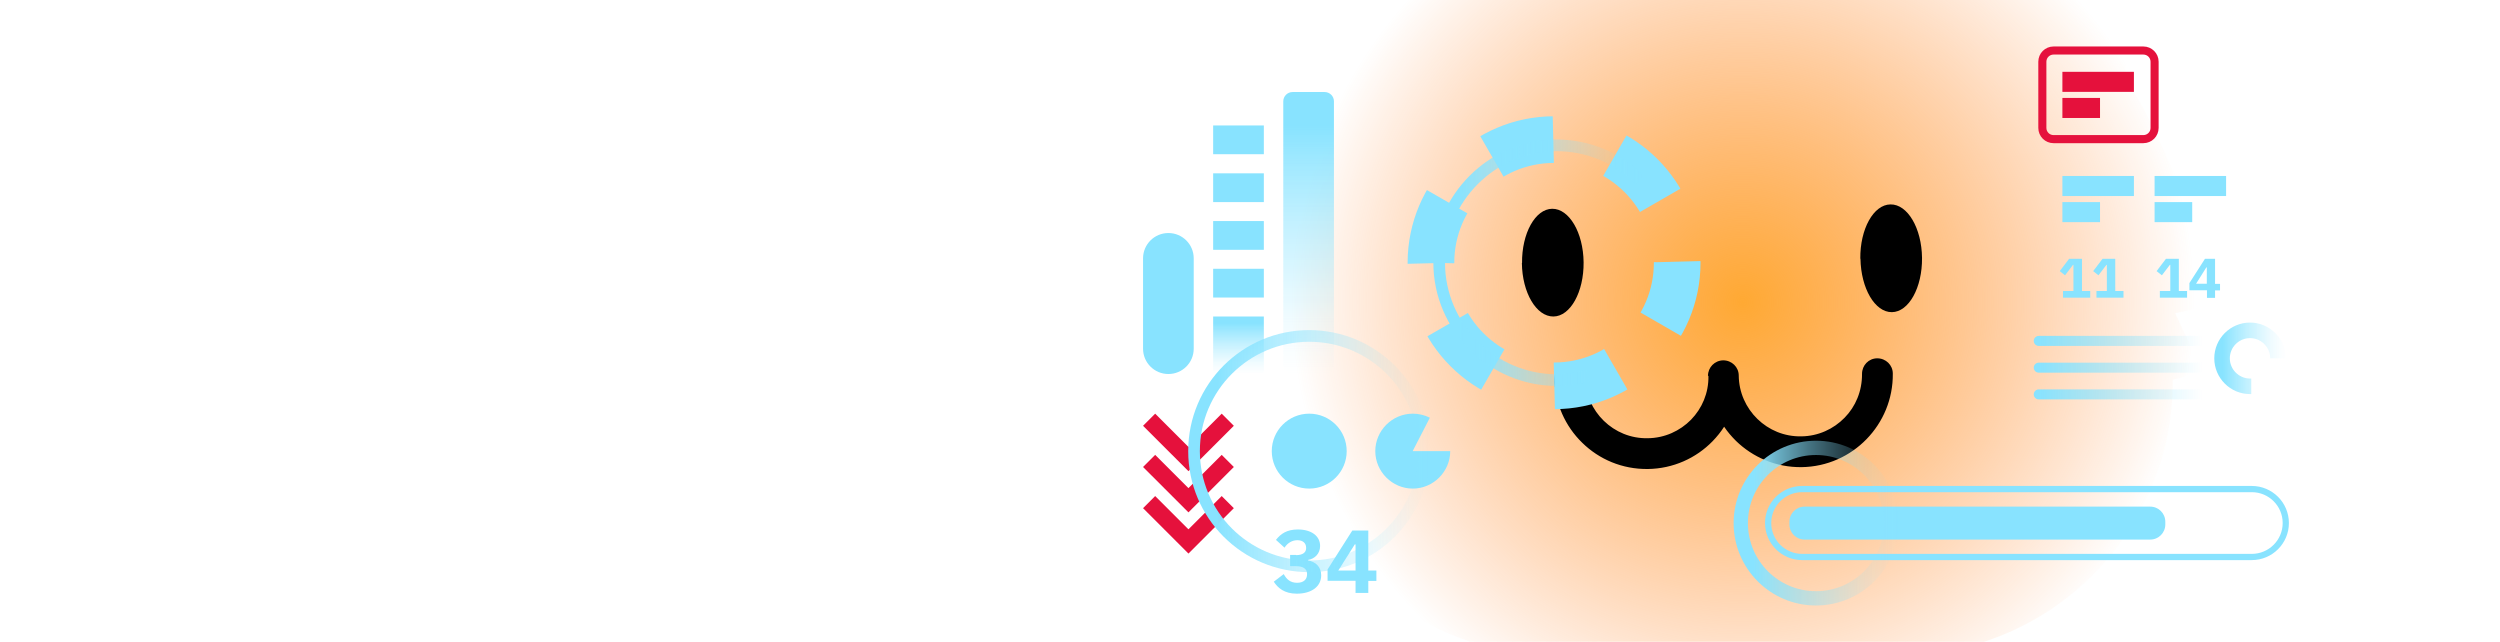 <svg width="374" height="96" viewBox="0 0 374 96" fill="none" xmlns="http://www.w3.org/2000/svg">
<g clip-path="url(#clip0_5313_1222)">
<path fill-rule="evenodd" clip-rule="evenodd" d="M325.395 46.861L327.86 46.326C331.163 45.628 332.953 42 331.512 38.953L322.233 19.395C322.046 18.93 321.791 18.488 321.581 18.047L321.442 17.744C320.465 15.698 319.302 13.768 317.953 11.977L318.558 -15.651C318.674 -20.953 312.465 -23.93 308.419 -20.465L287.605 -2.744H229.209L208.395 -20.512C204.349 -23.953 198.14 -21 198.256 -15.698L198.86 11.93C197.512 13.744 196.349 15.698 195.349 17.767V17.721L185.256 38.953C183.814 42.023 185.581 45.628 188.907 46.326L191.372 46.861L188.674 52.558C187.884 54.233 188.86 56.209 190.651 56.581L191.767 56.814V57.139C191.767 79.698 210.07 98 232.628 98H284.186C306.744 98 325.046 79.698 325.046 57.139V56.791L326.116 56.558C327.93 56.163 328.907 54.209 328.093 52.535L325.395 46.837V46.861Z" fill="url(#paint0_radial_5313_1222)"/>
<path d="M255.512 56.233C255.512 54.954 256.512 53.93 257.791 53.907C259.07 53.907 260.116 54.907 260.116 56.186C260.14 58.721 261.209 61.023 262.907 62.675C264.605 64.326 266.907 65.326 269.465 65.279C272 65.256 274.302 64.186 275.954 62.489C277.605 60.814 278.581 58.489 278.558 55.93C278.558 54.651 279.558 53.605 280.837 53.605C282.116 53.605 283.163 54.605 283.163 55.884C283.209 59.698 281.698 63.163 279.233 65.698C276.768 68.233 273.326 69.837 269.512 69.884C265.698 69.93 262.233 68.419 259.698 65.954C259.047 65.302 258.442 64.605 257.93 63.837C257.442 64.605 256.861 65.326 256.209 66C253.744 68.535 250.302 70.116 246.512 70.163C242.698 70.209 239.233 68.721 236.698 66.233C234.163 63.767 232.581 60.326 232.535 56.512C232.535 55.233 233.535 54.186 234.814 54.186C236.093 54.186 237.14 55.186 237.14 56.465C237.163 59 238.233 61.302 239.93 62.954C241.628 64.605 243.93 65.605 246.488 65.558C249.047 65.535 251.326 64.465 252.977 62.791C254.628 61.093 255.628 58.791 255.581 56.233" fill="black"/>
<path d="M278.326 38.698C278.395 43.14 280.488 46.721 283.023 46.698C285.558 46.675 287.581 43.023 287.535 38.581C287.488 34.14 285.372 30.535 282.814 30.581C280.279 30.605 278.256 34.256 278.302 38.698" fill="black"/>
<path d="M227.674 39.349C227.721 43.791 229.837 47.372 232.395 47.349C234.93 47.326 236.954 43.675 236.907 39.233C236.86 34.791 234.744 31.209 232.209 31.233C229.674 31.256 227.651 34.907 227.698 39.349" fill="black"/>
<path d="M250.907 39.302C250.907 49.465 242.651 57.721 232.488 57.721C222.326 57.721 214.07 49.465 214.07 39.302C214.07 29.14 222.326 20.884 232.488 20.884C242.651 20.884 250.907 29.14 250.907 39.302Z" stroke="#88E3FF" stroke-width="6.977" stroke-miterlimit="10" stroke-dasharray="9.63 9.63"/>
<path d="M237.558 56.209C236.023 56.628 234.442 56.861 232.86 56.861C223.233 56.861 215.302 48.93 215.302 39.302C215.302 29.674 223.233 21.744 232.86 21.744C237.535 21.744 242.023 23.605 245.302 26.907" stroke="url(#paint1_linear_5313_1222)" stroke-width="1.744" stroke-miterlimit="10"/>
<path fill-rule="evenodd" clip-rule="evenodd" d="M211.349 67.488H216.954C216.954 70.558 214.419 73.093 211.349 73.093C208.279 73.093 205.744 70.558 205.744 67.488C205.744 64.419 208.279 61.884 211.349 61.884C212.233 61.884 213.116 62.093 213.907 62.488L211.349 67.465V67.488Z" fill="#88E3FF"/>
<g filter="url(#filter0_d_5313_1222)">
<path d="M195.861 73.093C198.956 73.093 201.465 70.584 201.465 67.488C201.465 64.393 198.956 61.884 195.861 61.884C192.765 61.884 190.256 64.393 190.256 67.488C190.256 70.584 192.765 73.093 195.861 73.093Z" fill="#88E3FF"/>
</g>
<path d="M198.163 13.768H193.372C192.602 13.768 191.977 14.392 191.977 15.163V54.558C191.977 55.329 192.602 55.953 193.372 55.953H198.163C198.933 55.953 199.558 55.329 199.558 54.558V15.163C199.558 14.392 198.933 13.768 198.163 13.768Z" fill="url(#paint2_linear_5313_1222)"/>
<path d="M189.07 47.349H181.488V55.953H189.07V47.349Z" fill="url(#paint3_linear_5313_1222)"/>
<path d="M189.07 40.209H181.488V44.512H189.07V40.209Z" fill="#88E3FF"/>
<path d="M189.07 33.07H181.488V37.372H189.07V33.07Z" fill="#88E3FF"/>
<path d="M189.07 25.93H181.488V30.233H189.07V25.93Z" fill="#88E3FF"/>
<path d="M189.07 18.768H181.488V23.07H189.07V18.768Z" fill="#88E3FF"/>
<path d="M178.581 38.651C178.581 36.558 176.884 34.861 174.791 34.861C172.697 34.861 171 36.558 171 38.651V52.163C171 54.256 172.697 55.953 174.791 55.953C176.884 55.953 178.581 54.256 178.581 52.163V38.651Z" fill="#88E3FF"/>
<path fill-rule="evenodd" clip-rule="evenodd" d="M177.791 79.186L172.814 74.209L171 76.023L175.977 81L177.791 82.814L179.605 81L184.581 76.023L182.767 74.209L177.791 79.186ZM177.791 73.023L172.814 68.047L171 69.861L175.977 74.837L177.791 76.651L179.605 74.837L184.581 69.861L182.767 68.047L177.791 73.023ZM177.791 70.488L179.605 68.674L184.581 63.698L182.767 61.884L177.791 66.861L172.814 61.884L171 63.698L175.977 68.674L177.791 70.488Z" fill="#E5113C"/>
<path d="M320.651 7.558H307.209C306.285 7.558 305.535 8.308 305.535 9.233V19.14C305.535 20.064 306.285 20.814 307.209 20.814H320.651C321.576 20.814 322.326 20.064 322.326 19.14V9.233C322.326 8.308 321.576 7.558 320.651 7.558Z" stroke="#E5113C" stroke-width="1.209" stroke-miterlimit="10"/>
<path d="M319.233 10.744H308.535V13.744H319.233V10.744Z" fill="#E5113C"/>
<path d="M314.163 14.651H308.535V17.651H314.163V14.651Z" fill="#E5113C"/>
<g filter="url(#filter1_d_5313_1222)">
<path d="M319.233 26.326H308.535V29.326H319.233V26.326Z" fill="#88E3FF"/>
</g>
<g filter="url(#filter2_d_5313_1222)">
<path d="M314.163 30.233H308.535V33.233H314.163V30.233Z" fill="#88E3FF"/>
</g>
<path d="M333.023 26.326H322.326V29.326H333.023V26.326Z" fill="#88E3FF"/>
<path d="M327.954 30.233H322.326V33.233H327.954V30.233Z" fill="#88E3FF"/>
<path d="M336.861 73.163H269.605C266.792 73.163 264.512 75.438 264.512 78.244C264.512 81.051 266.792 83.326 269.605 83.326H336.861C339.673 83.326 341.954 81.051 341.954 78.244C341.954 75.438 339.673 73.163 336.861 73.163Z" stroke="#88E3FF" stroke-width="0.93" stroke-miterlimit="10"/>
<g filter="url(#filter3_d_5313_1222)">
<path d="M321.675 75.791H269.954C268.708 75.791 267.698 76.801 267.698 78.047V78.465C267.698 79.711 268.708 80.721 269.954 80.721H321.675C322.92 80.721 323.93 79.711 323.93 78.465V78.047C323.93 76.801 322.92 75.791 321.675 75.791Z" fill="#88E3FF"/>
</g>
<path d="M308.628 44.535V43.535H310.186V39.628H310.116L308.93 41.186L308.14 40.558L309.535 38.721H311.465V43.535H312.698V44.535H308.651H308.628Z" fill="#88E3FF"/>
<path d="M313.628 44.535V43.535H315.186V39.628H315.116L313.93 41.186L313.14 40.558L314.535 38.721H316.442V43.535H317.674V44.535H313.628Z" fill="#88E3FF"/>
<path d="M193.907 83.047C194.93 83.047 195.395 82.605 195.395 82.023V81.93C195.395 81.256 194.907 80.814 194.093 80.814C193.325 80.814 192.628 81.209 192.163 81.93L190.884 80.767C191.605 79.837 192.535 79.209 194.163 79.209C196.186 79.209 197.488 80.186 197.488 81.674C197.488 82.861 196.651 83.605 195.674 83.767V83.837C196.814 84.047 197.651 84.791 197.651 86.07C197.651 87.744 196.209 88.814 194 88.814C192.139 88.814 191.163 87.954 190.558 87.023L192.046 85.884C192.465 86.651 193.023 87.186 194.046 87.186C195 87.186 195.535 86.698 195.535 85.93V85.837C195.535 85.07 194.907 84.698 193.86 84.698H193V83.023H193.884L193.907 83.047Z" fill="#88E3FF"/>
<path d="M202.791 88.674V86.884H198.605V85.186L202.302 79.372H204.698V85.349H205.907V86.907H204.698V88.698H202.767L202.791 88.674ZM200.209 85.349H202.791V81.442H202.674L200.209 85.349Z" fill="#88E3FF"/>
<path d="M323.116 44.535V43.535H324.674V39.628H324.605L323.419 41.186L322.628 40.558L324.023 38.721H325.954V43.535H327.186V44.535H323.14H323.116Z" fill="#88E3FF"/>
<path d="M330.163 44.535V43.419H327.535V42.349L329.86 38.721H331.372V42.465H332.116V43.442H331.372V44.558H330.163V44.535ZM328.535 42.442H330.14V40H330.07L328.535 42.442Z" fill="#88E3FF"/>
<path d="M195.861 84.721C205.378 84.721 213.093 77.006 213.093 67.488C213.093 57.971 205.378 50.256 195.861 50.256C186.343 50.256 178.628 57.971 178.628 67.488C178.628 77.006 186.343 84.721 195.861 84.721Z" stroke="url(#paint4_linear_5313_1222)" stroke-width="1.744" stroke-miterlimit="10"/>
<path d="M271.674 89.512C277.891 89.512 282.93 84.472 282.93 78.256C282.93 72.039 277.891 67 271.674 67C265.458 67 260.419 72.039 260.419 78.256C260.419 84.472 265.458 89.512 271.674 89.512Z" stroke="url(#paint5_linear_5313_1222)" stroke-width="2.14" stroke-miterlimit="10"/>
<path d="M336.791 57.791C336.791 57.791 336.675 57.791 336.605 57.791C334.302 57.791 332.419 55.907 332.419 53.605C332.419 51.302 334.302 49.419 336.605 49.419C338.907 49.419 340.791 51.302 340.791 53.605" stroke="url(#paint6_linear_5313_1222)" stroke-width="2.326" stroke-miterlimit="10"/>
<path d="M305 51H330" stroke="url(#paint7_linear_5313_1222)" stroke-width="1.5" stroke-linecap="round"/>
<path d="M305 55H330" stroke="url(#paint8_linear_5313_1222)" stroke-width="1.5" stroke-linecap="round"/>
<path d="M305 59H330" stroke="url(#paint9_linear_5313_1222)" stroke-width="1.5" stroke-linecap="round"/>
</g>
<defs>
<filter id="filter0_d_5313_1222" x="185.605" y="57.233" width="20.512" height="20.512" filterUnits="userSpaceOnUse" color-interpolation-filters="sRGB">
<feFlood flood-opacity="0" result="BackgroundImageFix"/>
<feColorMatrix in="SourceAlpha" type="matrix" values="0 0 0 0 0 0 0 0 0 0 0 0 0 0 0 0 0 0 127 0" result="hardAlpha"/>
<feOffset/>
<feGaussianBlur stdDeviation="2.326"/>
<feColorMatrix type="matrix" values="0 0 0 0 0.863 0 0 0 0 0.973 0 0 0 0 1 0 0 0 0.75 0"/>
<feBlend mode="normal" in2="BackgroundImageFix" result="effect1_dropShadow_5313_1222"/>
<feBlend mode="normal" in="SourceGraphic" in2="effect1_dropShadow_5313_1222" result="shape"/>
</filter>
<filter id="filter1_d_5313_1222" x="303.884" y="21.674" width="20" height="12.302" filterUnits="userSpaceOnUse" color-interpolation-filters="sRGB">
<feFlood flood-opacity="0" result="BackgroundImageFix"/>
<feColorMatrix in="SourceAlpha" type="matrix" values="0 0 0 0 0 0 0 0 0 0 0 0 0 0 0 0 0 0 127 0" result="hardAlpha"/>
<feOffset/>
<feGaussianBlur stdDeviation="2.326"/>
<feColorMatrix type="matrix" values="0 0 0 0 0.863 0 0 0 0 0.973 0 0 0 0 1 0 0 0 0.75 0"/>
<feBlend mode="normal" in2="BackgroundImageFix" result="effect1_dropShadow_5313_1222"/>
<feBlend mode="normal" in="SourceGraphic" in2="effect1_dropShadow_5313_1222" result="shape"/>
</filter>
<filter id="filter2_d_5313_1222" x="303.884" y="25.581" width="14.93" height="12.302" filterUnits="userSpaceOnUse" color-interpolation-filters="sRGB">
<feFlood flood-opacity="0" result="BackgroundImageFix"/>
<feColorMatrix in="SourceAlpha" type="matrix" values="0 0 0 0 0 0 0 0 0 0 0 0 0 0 0 0 0 0 127 0" result="hardAlpha"/>
<feOffset/>
<feGaussianBlur stdDeviation="2.326"/>
<feColorMatrix type="matrix" values="0 0 0 0 0.863 0 0 0 0 0.973 0 0 0 0 1 0 0 0 0.75 0"/>
<feBlend mode="normal" in2="BackgroundImageFix" result="effect1_dropShadow_5313_1222"/>
<feBlend mode="normal" in="SourceGraphic" in2="effect1_dropShadow_5313_1222" result="shape"/>
</filter>
<filter id="filter3_d_5313_1222" x="263.047" y="71.14" width="65.535" height="14.233" filterUnits="userSpaceOnUse" color-interpolation-filters="sRGB">
<feFlood flood-opacity="0" result="BackgroundImageFix"/>
<feColorMatrix in="SourceAlpha" type="matrix" values="0 0 0 0 0 0 0 0 0 0 0 0 0 0 0 0 0 0 127 0" result="hardAlpha"/>
<feOffset/>
<feGaussianBlur stdDeviation="2.326"/>
<feColorMatrix type="matrix" values="0 0 0 0 0.863 0 0 0 0 0.973 0 0 0 0 1 0 0 0 0.75 0"/>
<feBlend mode="normal" in2="BackgroundImageFix" result="effect1_dropShadow_5313_1222"/>
<feBlend mode="normal" in="SourceGraphic" in2="effect1_dropShadow_5313_1222" result="shape"/>
</filter>
<radialGradient id="paint0_radial_5313_1222" cx="0" cy="0" r="1" gradientUnits="userSpaceOnUse" gradientTransform="translate(260.744 45.209) rotate(-1.445) scale(67.777 67.777)">
<stop stop-color="#FFA933"/>
<stop offset="1" stop-color="#FF781D" stop-opacity="0"/>
</radialGradient>
<linearGradient id="paint1_linear_5313_1222" x1="214.419" y1="39.302" x2="245.93" y2="39.302" gradientUnits="userSpaceOnUse">
<stop offset="0.12" stop-color="#88E3FF"/>
<stop offset="0.26" stop-color="#88E3FF" stop-opacity="0.78"/>
<stop offset="0.46" stop-color="#88E3FF" stop-opacity="0.51"/>
<stop offset="0.65" stop-color="#88E3FF" stop-opacity="0.29"/>
<stop offset="0.8" stop-color="#88E3FF" stop-opacity="0.13"/>
<stop offset="0.93" stop-color="#88E3FF" stop-opacity="0.04"/>
<stop offset="1" stop-color="#88E3FF" stop-opacity="0"/>
</linearGradient>
<linearGradient id="paint2_linear_5313_1222" x1="195.744" y1="13.768" x2="195.744" y2="55.953" gradientUnits="userSpaceOnUse">
<stop offset="0.12" stop-color="#88E3FF"/>
<stop offset="0.26" stop-color="#88E3FF" stop-opacity="0.78"/>
<stop offset="0.46" stop-color="#88E3FF" stop-opacity="0.51"/>
<stop offset="0.65" stop-color="#88E3FF" stop-opacity="0.29"/>
<stop offset="0.8" stop-color="#88E3FF" stop-opacity="0.13"/>
<stop offset="0.93" stop-color="#88E3FF" stop-opacity="0.04"/>
<stop offset="1" stop-color="#88E3FF" stop-opacity="0"/>
</linearGradient>
<linearGradient id="paint3_linear_5313_1222" x1="185.279" y1="47.349" x2="185.279" y2="55.953" gradientUnits="userSpaceOnUse">
<stop offset="0.12" stop-color="#88E3FF"/>
<stop offset="0.26" stop-color="#88E3FF" stop-opacity="0.78"/>
<stop offset="0.46" stop-color="#88E3FF" stop-opacity="0.51"/>
<stop offset="0.65" stop-color="#88E3FF" stop-opacity="0.29"/>
<stop offset="0.8" stop-color="#88E3FF" stop-opacity="0.13"/>
<stop offset="0.93" stop-color="#88E3FF" stop-opacity="0.04"/>
<stop offset="1" stop-color="#88E3FF" stop-opacity="0"/>
</linearGradient>
<linearGradient id="paint4_linear_5313_1222" x1="177.768" y1="67.488" x2="213.954" y2="67.488" gradientUnits="userSpaceOnUse">
<stop offset="0.12" stop-color="#88E3FF"/>
<stop offset="0.26" stop-color="#88E3FF" stop-opacity="0.78"/>
<stop offset="0.46" stop-color="#88E3FF" stop-opacity="0.51"/>
<stop offset="0.65" stop-color="#88E3FF" stop-opacity="0.29"/>
<stop offset="0.8" stop-color="#88E3FF" stop-opacity="0.13"/>
<stop offset="0.93" stop-color="#88E3FF" stop-opacity="0.04"/>
<stop offset="1" stop-color="#88E3FF" stop-opacity="0"/>
</linearGradient>
<linearGradient id="paint5_linear_5313_1222" x1="259.349" y1="78.256" x2="283.977" y2="78.256" gradientUnits="userSpaceOnUse">
<stop offset="0.12" stop-color="#88E3FF"/>
<stop offset="0.26" stop-color="#88E3FF" stop-opacity="0.78"/>
<stop offset="0.46" stop-color="#88E3FF" stop-opacity="0.51"/>
<stop offset="0.65" stop-color="#88E3FF" stop-opacity="0.29"/>
<stop offset="0.8" stop-color="#88E3FF" stop-opacity="0.13"/>
<stop offset="0.93" stop-color="#88E3FF" stop-opacity="0.04"/>
<stop offset="1" stop-color="#88E3FF" stop-opacity="0"/>
</linearGradient>
<linearGradient id="paint6_linear_5313_1222" x1="331.256" y1="53.605" x2="341.954" y2="53.605" gradientUnits="userSpaceOnUse">
<stop offset="0.12" stop-color="#88E3FF"/>
<stop offset="0.26" stop-color="#88E3FF" stop-opacity="0.78"/>
<stop offset="0.46" stop-color="#88E3FF" stop-opacity="0.51"/>
<stop offset="0.65" stop-color="#88E3FF" stop-opacity="0.29"/>
<stop offset="0.8" stop-color="#88E3FF" stop-opacity="0.13"/>
<stop offset="0.93" stop-color="#88E3FF" stop-opacity="0.04"/>
<stop offset="1" stop-color="#88E3FF" stop-opacity="0"/>
</linearGradient>
<linearGradient id="paint7_linear_5313_1222" x1="305" y1="51.5" x2="329.5" y2="51.5" gradientUnits="userSpaceOnUse">
<stop stop-color="#88E3FF"/>
<stop offset="1" stop-color="#88E3FF" stop-opacity="0"/>
</linearGradient>
<linearGradient id="paint8_linear_5313_1222" x1="305" y1="55.5" x2="329.5" y2="55.5" gradientUnits="userSpaceOnUse">
<stop stop-color="#88E3FF"/>
<stop offset="1" stop-color="#88E3FF" stop-opacity="0"/>
</linearGradient>
<linearGradient id="paint9_linear_5313_1222" x1="305" y1="59.5" x2="329.5" y2="59.5" gradientUnits="userSpaceOnUse">
<stop stop-color="#88E3FF"/>
<stop offset="1" stop-color="#88E3FF" stop-opacity="0"/>
</linearGradient>
<clipPath id="clip0_5313_1222">
<rect width="374" height="96" fill="white"/>
</clipPath>
</defs>
</svg>
